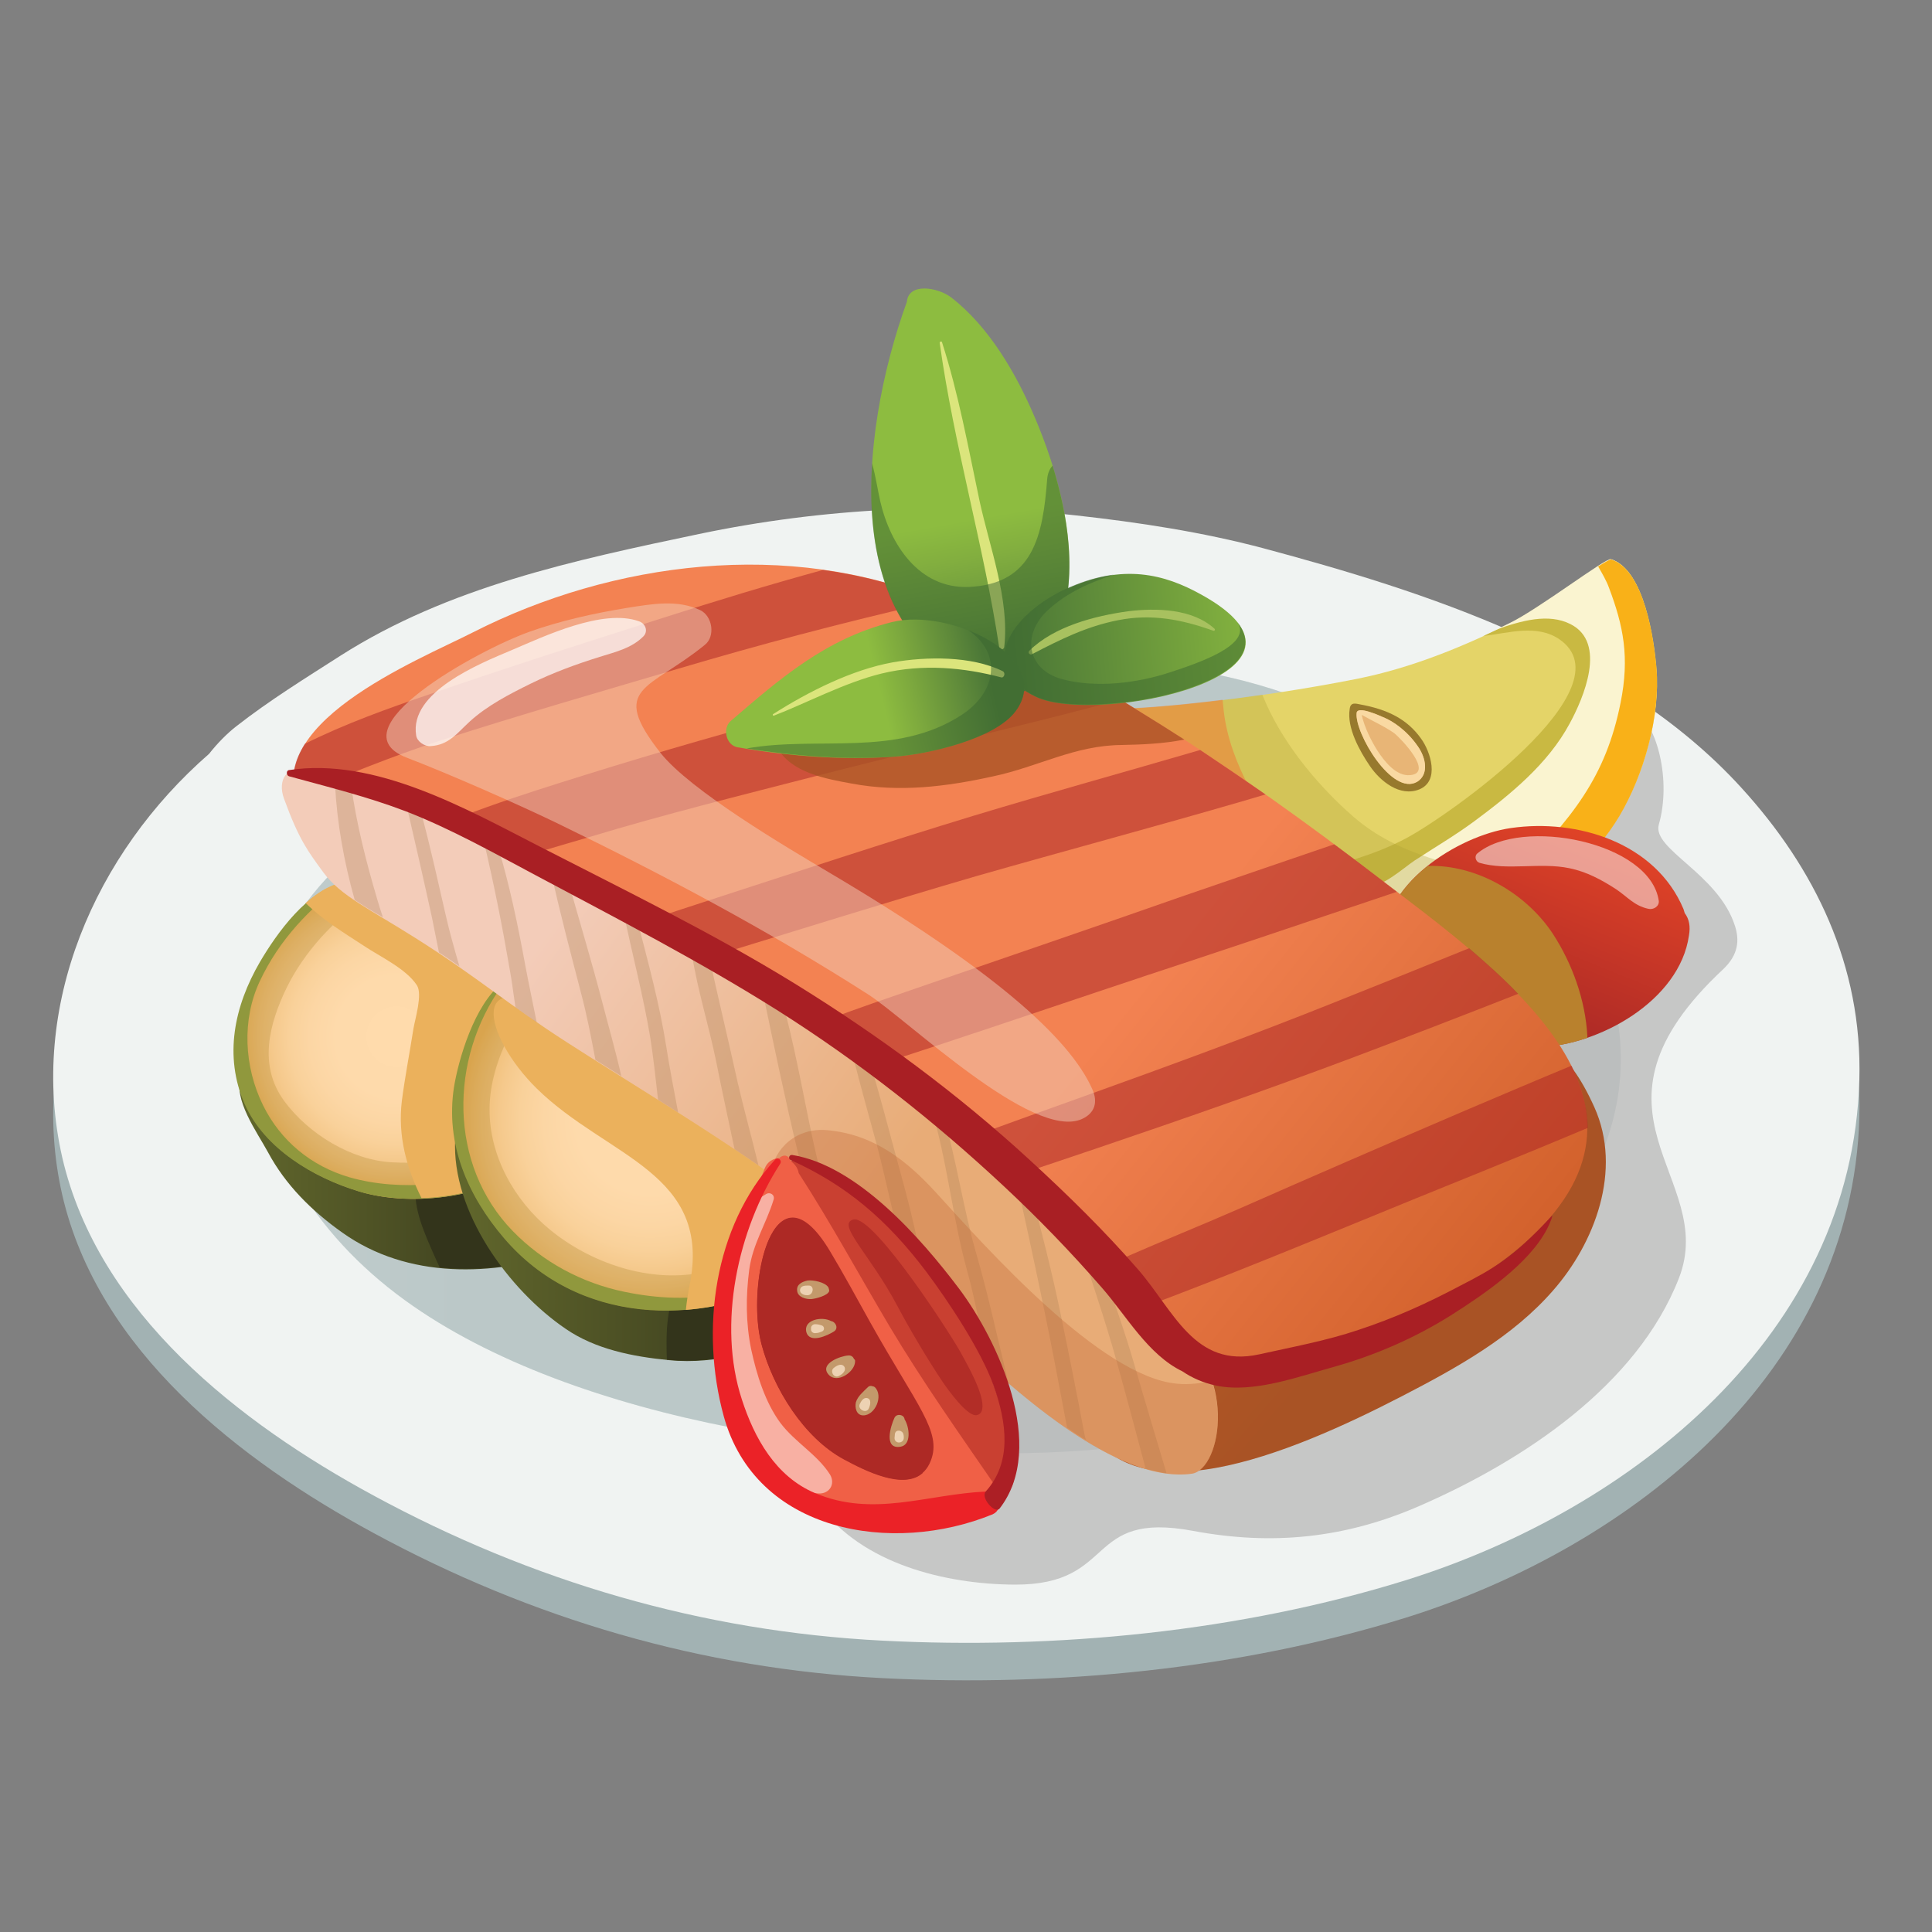 <?xml version="1.0" encoding="utf-8"?>
<!-- Generator: Adobe Illustrator 18.0.0, SVG Export Plug-In . SVG Version: 6.00 Build 0)  -->
<!DOCTYPE svg PUBLIC "-//W3C//DTD SVG 1.1//EN" "http://www.w3.org/Graphics/SVG/1.1/DTD/svg11.dtd">
<svg version="1.1" id="Layer_1" xmlns="http://www.w3.org/2000/svg" xmlns:xlink="http://www.w3.org/1999/xlink" x="0px" y="0px"
	 viewBox="0 0 500 500" enable-background="new 0 0 500 500" xml:space="preserve">
<rect x="0" y="0" width="500" height="500" fill="#808080" stroke="none"/>
<g>
	<g>
		<path fill="#A2B2B3" d="M450.6,213.4c-32-35.1-83-58.2-123.6-69.1c-15.8-4.2-32.2-6.7-48.4-8.5c-32.5-3.6-65.7-1.9-97.7,4.8
			c-32.4,6.8-64.9,20.9-92.8,38.8c-9.2,5.9-18.3,11.5-27,18.3c-2.3,1.8-4.8,4.3-7,7.1c-29.5,25.7-46.9,65.3-38,104.4
			c9.3,40.4,46,68.8,80.5,87.5c41.1,22.3,85.1,35.2,131.8,37.6c44.9,2.3,92.6-2.3,135.6-15.7c58.4-18.3,115.4-63.6,117.2-129.5
			C482,259.6,469.7,234.4,450.6,213.4z"/>
		<path fill="#F0F3F2" d="M450.6,203.8c-32-35.1-83-51-123.6-61.9c-15.8-4.2-32.2-6.7-48.4-8.5c-32.5-3.6-65.7-1.9-97.7,4.8
			c-32.4,6.8-64.9,13.7-92.8,31.5c-9.2,5.9-18.3,11.5-27,18.3c-2.3,1.8-4.8,4.3-7,7.1c-29.5,25.7-46.9,65.3-38,104.4
			c9.3,40.4,46,68.8,80.5,87.5c41.1,22.3,85.1,35.2,131.8,37.6c44.9,2.3,92.6-2.3,135.6-15.7c58.4-18.3,115.4-63.6,117.2-129.5
			C482,249.9,469.7,224.7,450.6,203.8z"/>
		<linearGradient id="SVGID_1_" gradientUnits="userSpaceOnUse" x1="3.698" y1="273.5" x2="118.474" y2="273.5">
			<stop  offset="0" style="stop-color:#F0F3F2"/>
			<stop  offset="0.455" style="stop-color:#E1E8E8"/>
			<stop  offset="1" style="stop-color:#D5DFDF"/>
		</linearGradient>
		<path fill="url(#SVGID_1_)" d="M398.3,223.4c-27.9-32-70.1-51.9-111.1-51.6c-15.4,0.1-24.2-1.8-39.5-0.2
			c-31.2,3.2-62,7.8-91.9,17.5c-14.6,4.7-29.1,10.2-42.7,17.2c-64.4,33-56.7,95.1-8.3,130.2c44.1,32,122.1,42.9,176.8,38.8
			c36.8-2.8,77.8-19.5,106.4-42.7C425.2,302.2,430.4,260.2,398.3,223.4z"/>
		<path opacity="0.5" fill="#A2B2B3" d="M398.3,223.4c-27.9-32-70.1-51.9-111.1-51.6c-15.4,0.1-24.2-1.8-39.5-0.2
			c-31.2,3.2-62,7.8-91.9,17.5c-14.6,4.7-29.1,10.2-42.7,17.2c-64.4,33-56.7,95.1-8.3,130.2c44.1,32,122.1,42.9,176.8,38.8
			c36.8-2.8,77.8-19.5,106.4-42.7C425.2,302.2,430.4,260.2,398.3,223.4z"/>
		<path opacity="0.8" fill="#BCBBBB" d="M449,239.6c-4.3-13.5-21.5-19.8-19.7-26.2c6.5-22.7-14.4-57.9-26.3,4.5
			c-1.8,9.2,1.8,16.4,6.7,23.8c1.9,2.8,2.2,4.8,1.5,6.6c-5.1-2.7-12.2-2.2-15.7,3.9c-2.1,3.6-3.9,7.3-5,11.2c-0.9,1.6-2,3.1-3.1,4.6
			c-6.2,7.8-1.7,17.1,5.4,19.1c1.6,3.8,3.3,7.5,3.8,11.6c0.5,3.9-1.1,7.8-3.8,11.5c-5-1.3-11.6,1.3-13.1,6.7
			c-0.9,3.2-2.8,6.3-4.9,9.2c-2.8,1.9-5.3,3.6-7.3,4.9c-17,11.7-36.8,18.9-56.9,23c-8.9,1.8-18.6,3.2-27.6,1.7
			c-10.1-1.6-19-6.9-27.3-12.5c-10.9-7.3-22.9,9-13.8,17.9c3.1,3,7.3,6.1,8.9,10.3c1.4,3.7,0.9,8.6,1.4,12.5
			c0.2,1.5,0.7,2.9,1.4,4.2c-10.2-1-22-4.6-30.3-9.5c-6.6-3.9-16.1,4.3-11.1,11.1c10.9,14.9,32.2,20.3,50.4,20.4
			c26.7,0.1,17.9-19.2,46.2-13.9c20.4,3.8,39.4,2,59.1-6.7c26.2-11.5,55.7-30.8,66.6-58.7c10.3-26.4-28.7-42.6,11.6-80.1
			C449.9,247,450.2,243.3,449,239.6z"/>
		<linearGradient id="SVGID_2_" gradientUnits="userSpaceOnUse" x1="61.869" y1="302.886" x2="148.283" y2="302.886">
			<stop  offset="0" style="stop-color:#61672C"/>
			<stop  offset="1" style="stop-color:#33341B"/>
		</linearGradient>
		<path fill="url(#SVGID_2_)" d="M144.9,318.7c-5.2,1.4-10.3,2.4-15.4,2.7c0.4-1.2,0.3-2.5-0.3-3.6c1.7-1.7,1.8-4.9-0.7-6.2
			c-0.2-0.1-0.3-0.2-0.4-0.2c-0.6-1.3-1.4-2.4-2.3-3.3c-0.3-1.2-1.1-2.3-2.5-2.8c-1.7-0.7-3.5-1.4-5.2-2c-1.6-0.6-2.9,0-3.8,1.1
			c-4.6-0.2-9.2,0.4-13.8,0.1c-7.8-0.5-15.4-3.2-21.2-8.5c-1.2-1.1-2.6-1.2-3.8-0.7c-0.1-0.2-0.3-0.4-0.4-0.6
			c-3.6-5.6-6.3-11.7-10.8-16.7c-0.6-0.7-1.7-0.3-1.9,0.5c-2.2,5.9,4.2,14.6,6.9,19.6c4.6,8.6,11.4,15.3,19.3,20.9
			c17,12.1,38.9,11.3,57.9,5.1C149.7,322.9,148.3,317.8,144.9,318.7z"/>
		<path fill="#33341B" d="M134.7,326.9c-1.1-1.9-2.4-3.8-3.8-5.6c-0.4,0-0.9,0.1-1.3,0.1c0.2-0.5,0.3-1.1,0.2-1.6
			c-1.1-1.4-2.1-2.7-2.9-4c-2.5-3.7-4.2-8-6.6-11.8c-0.7-0.3-1.5-0.6-2.2-0.8c-1.6-0.6-2.9,0-3.8,1.1c-2-0.1-4.1,0-6.1,0.1
			c-2.1,5.9,1,13.2,3.3,18.5c0.7,1.5,1.4,3.3,2.3,5.1C120.7,328.7,127.8,328.2,134.7,326.9z"/>
		<radialGradient id="SVGID_3_" cx="102.701" cy="268.305" r="40.233" gradientUnits="userSpaceOnUse">
			<stop  offset="0" style="stop-color:#FFDBAC"/>
			<stop  offset="0.391" style="stop-color:#FEDAAB"/>
			<stop  offset="0.562" style="stop-color:#FCD6A4"/>
			<stop  offset="0.691" style="stop-color:#F9D19A"/>
			<stop  offset="0.799" style="stop-color:#F5C98C"/>
			<stop  offset="0.893" style="stop-color:#F1C07A"/>
			<stop  offset="0.977" style="stop-color:#ECB564"/>
			<stop  offset="1" style="stop-color:#EBB15C"/>
		</radialGradient>
		<path fill="url(#SVGID_3_)" d="M137,295.9c-2.5,0.7-5,1.3-7.5,1.9c3.3-4,3.9-9,4.6-14.2c0.5-2,0.8-4,0.9-6.1
			c0.9-5.8,1.6-11.4,0.5-17.4c-1.2-6.6-6.6-11.4-11.9-14.8c-3.9-2.5-8.2-4.2-12-6.7c-1.4-1-2.9-2-4.3-2.9c-2.3-1.6-4.5-3-7.2-4.2
			c-0.7-0.3-1.3-0.4-2-0.4c-0.8-0.8-2-1.1-3.1-0.5c1.2-1.4,0.8-1.8-1.4-2.2c-11.3-1.9-21.3,12.2-26.1,20.5
			c-6.7,11.5-9.4,24.4-4,36.8c5.1,11.6,17.9,19.1,29.4,22.6c13.8,4.3,35,1.6,45.8-8.4C140.3,298.4,138.9,295.4,137,295.9z"/>
		<g opacity="0.3">
			<path fill="#B0862D" d="M137,295.9c-11.2,2.9-23.2,5.6-35.6,4.9c-10.6-0.6-21.6-7.4-27.8-15.8c-6.8-9.2-4-19.9,0.6-29.4
				c2.3-4.7,5.4-9.1,8.9-13c3.5-3.9,8.7-8.3,12-12.1c1.2-1.4,0.8-1.8-1.4-2.2c-11.3-1.9-21.3,12.2-26.1,20.5
				c-6.7,11.5-9.4,24.4-4,36.8c5.1,11.6,17.9,19.1,29.4,22.6c13.8,4.3,35,1.6,45.8-8.4C140.3,298.4,138.9,295.4,137,295.9z"/>
		</g>
		<path fill="#90983D" d="M130.8,305.1c-0.4-1.3-1.3-2.3-2.7-1.8c-8.8,2.8-23.9,5.3-37.6,1.4c-10-2.9-17.9-9.5-22.4-18.6
			c-5-10.1-5.5-22.3-0.9-32.1c5.1-10.9,13-19,21.9-25.6c-9.4,1.7-17.5,13.2-21.8,20.5c-6.7,11.5-9.4,24.4-4,36.8
			c5.1,11.6,17.9,19.1,29.4,22.6C103.8,311.7,119.4,310.7,130.8,305.1z"/>
		<path fill="#EBB15C" d="M104,284.9c-1.1,9,1.2,17.4,5.1,25.2c7.4-0.3,15-1.9,21.4-4.9c-0.9-1.1-1.6-2.3-2.3-3.4
			c-6.1-10.5-3.1-21.1-1.5-32.4c1.2-8.1,1.5-17.3-3-24.2c-0.1,0-0.1-0.1-0.2-0.1c-3.9-2.5-8.2-4.2-12-6.7c-1.4-1-2.9-2-4.3-2.9
			c-2.3-1.6-4.5-3-7.2-4.2c-0.7-0.3-1.3-0.4-2-0.4c-0.8-0.8-2-1.1-3.1-0.5c1.2-1.4,0.8-1.8-1.4-2.2c-5.2-0.9-10.1,1.7-14.4,5.5
			c0,0,0,0.1,0.1,0.1c4.5,4.4,9.8,7.6,15,11c4.2,2.8,10.9,5.9,13.7,10.2c1.5,2.3-0.5,8.8-0.9,11.2C106,272.6,104.8,278.7,104,284.9z
			"/>
		<path fill="#EBB15C" d="M123.6,245.2c-3.9-2.5-8.2-4.2-12-6.7c-1.4-1-2.9-2-4.3-2.9c-2.3-1.6-4.5-3-7.2-4.2
			c-0.7-0.3-1.3-0.4-2-0.4c-0.8-0.8-2-1.1-3.1-0.5c1.2-1.4,0.8-1.8-1.4-2.2c-3.6-0.6-7.1,0.4-10.4,2.4c9.3,6.2,29.9,20.1,47.3,33.9
			c-0.3-4.5-4.3-15.7-6.8-19.5C123.7,245.2,123.7,245.2,123.6,245.2z"/>
		<linearGradient id="SVGID_4_" gradientUnits="userSpaceOnUse" x1="117.689" y1="322.4" x2="215.948" y2="322.4">
			<stop  offset="0" style="stop-color:#61672C"/>
			<stop  offset="1" style="stop-color:#33341B"/>
		</linearGradient>
		<path fill="url(#SVGID_4_)" d="M214.1,334.5c-2.9-2.2-7.4-0.8-10.6-0.2c-7.3,1.3-14.7-0.4-22-0.7c-2.4-0.1-3.9,1.7-4.3,3.7
			c-1.6,0-3.3,0-5,0c-8-0.3-15.1-2.7-22.7-4.4c-0.8-0.2-1.6,0.1-2.1,0.6c-13-9.7-19.4-24.2-25.2-39.3c-0.9-2.3-4.3-2-4.4,0.6
			c-1,18.8,13.9,39.1,28.6,49.1c7.7,5.3,17.4,7.2,26.7,8.1c12.6,1.3,24.1-2.9,35.9-6.3c1.8-0.5,2.6-2,2.6-3.5c0.2,0,0.3,0,0.5,0
			C216.6,342.6,217,336.6,214.1,334.5z"/>
		<path fill="#33341B" d="M193.4,347.3c-0.4-4.3-0.4-8.6-1.2-12.8c-3.6-0.3-7.2-0.8-10.7-0.9c-2.4-0.1-3.9,1.7-4.3,3.7
			c-1.2,0-2.4,0-3.6,0c-0.8,3.2-1.1,6.6-1.1,10c0,1.4,0,3,0.1,4.6c0.1,0,0.3,0,0.4,0c7.2,0.7,14-0.3,20.8-2
			C193.6,349.1,193.5,348.2,193.4,347.3z"/>
		<radialGradient id="SVGID_5_" cx="168.32" cy="289.748" r="48.814" gradientUnits="userSpaceOnUse">
			<stop  offset="0" style="stop-color:#FFDBAC"/>
			<stop  offset="0.391" style="stop-color:#FEDAAB"/>
			<stop  offset="0.562" style="stop-color:#FCD6A4"/>
			<stop  offset="0.691" style="stop-color:#F9D19A"/>
			<stop  offset="0.799" style="stop-color:#F5C98C"/>
			<stop  offset="0.893" style="stop-color:#F1C07A"/>
			<stop  offset="0.977" style="stop-color:#ECB564"/>
			<stop  offset="1" style="stop-color:#EBB15C"/>
		</radialGradient>
		<path fill="url(#SVGID_5_)" d="M221.6,314.6c-7.9,2.3-15.3,5.9-22.8,9.1c6.4-4,11.8-9.4,15.5-16c2-3.6,1.7-7.2-0.1-10
			c1.8-7.5-7-13.3-13.3-10c-0.8-0.3-1.5-0.6-2.4-1c-0.5-0.3-0.9-0.6-1.3-1c-0.6-3-2.1-6.3-4.8-9.6c-2.2-2.8-5.9-3.2-9.1-2
			c-1.6-1.5-3.2-2.8-5-3.9c-4.1-2.6-9.2-3.4-13.5-1.6c-1.9-1.4-4.1-2-6.5-1.8c-1.6-2.2-3-4.4-4.3-6.8c-1.3-2.4-3.4-3.9-5.6-4.5
			c-1.6-2.7-4.9-4.3-8.1-2c-0.1,0.1-0.1,0.1-0.2,0.2c-0.4-0.8-1-1.4-1.9-1.6c-12.4-2.2-19.1,20.2-20.5,29.1
			c-2.3,14.7,3.5,28.1,12.9,39.1c24.5,28.8,68.4,21.7,93-2.5C225,316.6,223.5,314,221.6,314.6z"/>
		<g opacity="0.3">
			<path fill="#B0862D" d="M221.6,314.6c-13.8,4-26,12.1-40.3,14.8c-13.5,2.6-28.5-2.6-38.9-11.1c-9.3-7.6-15.8-19.2-15.7-31.3
				c0-6.6,2.2-13.3,5.1-19.1c2.2-4.4,7.3-7.2,8.4-12c0.4-1.5-0.4-3.4-2.1-3.7c-12.4-2.2-19.1,20.2-20.5,29.1
				c-2.3,14.7,3.5,28.1,12.9,39.1c24.5,28.8,68.4,21.7,93-2.5C225,316.6,223.5,314,221.6,314.6z"/>
		</g>
		<path fill="#90983D" d="M204.1,331c-5.7,0.6-11,2.5-16.6,3.7c-8.6,1.8-17.4,1.4-26-0.4c-11-2.3-21-7.7-28.8-15.7
			c-16.7-17.2-16.4-44.6-2.8-63.5c0.2-0.2,0.2-0.5,0.2-0.8c-7.4,5.6-11.5,20.2-12.6,27c-2.3,14.7,3.5,28.1,12.9,39.1
			c19.2,22.5,50.2,23.1,74.6,10.7C204.8,331,204.5,331,204.1,331z"/>
		<path fill="#E4D468" d="M428.7,173c-0.6-7.2-3.1-25.5-11.7-28.2c-1.3-0.4-18.8,13-26.3,16.6c-12.6,6.2-25.4,11.4-39.1,14.2
			c-28.1,5.6-54.8,7.9-62.7,7.9c-4.6,0-3.8,1.6-7.5,4.7c-0.8,0.7-1.2,2.1-0.8,3.1c1.9,5.4,7.7,7.2,14,7.5c0.5,1.2,1.4,2.2,2.9,2.7
			c15.5,5.2,33.7,14.8,43.4,28.3c3.3,4.6,8.3,12,14.1,16.1c-0.2,0.1-0.3,0.3-0.5,0.4c-5.2,3.9-9.7,7.8-10.4,14.4
			c-0.2,2,1.6,4.1,3.5,4.6c7.8,1.8,14.3-3.7,20.2-8.2c7.1-5.3,14-10.7,20.7-16.5c11.8-10,22.6-16.2,30.6-29.6
			C425.5,200.4,429.7,185.3,428.7,173z"/>
		<path fill="#C9B942" d="M410,188.5c5.5-7.8,8.1-22.5-1.5-28.6c-2.9-1.8-6.4-2.9-10-3.2c-3,2-5.8,3.7-7.9,4.7
			c-2.2,1.1-4.5,2.2-6.7,3.2c6.6-0.8,13.8-3.1,19.6,0.8c18.5,12.6-28.9,45.9-39.7,51.6c-8.3,4.4-17.2,6.6-26,9
			c1.1,1.2,2.1,2.5,3,3.8c1.2,1.6,2.6,3.6,4.1,5.6c10.3-3.2,20.4-8,28.8-13.1C387.3,214.2,400.9,201.5,410,188.5z"/>
		<path fill="#FAF4D0" d="M419.1,211c6.4-10.7,10.6-25.7,9.5-38.1c-0.6-7.2-3.1-25.5-11.7-28.2c-1.3-0.4-18.8,13-26.3,16.6
			c-1.2,0.6-2.5,1.2-3.8,1.8c7.1-2.6,14-4.4,19.6-1.6c9.6,4.8,3.4,19.2-0.2,25.8c-5.6,10.4-15.3,18.3-24.6,25.2
			c-5,3.7-10.3,6.8-15.5,10.2c-3,2-8.7,7.3-12.6,6.7c-2.6-0.4-3.8,2.6-1.8,4.2c3.7,2.9,4.7,15.2,8.4,13.4c3.8-1.9,10.4,0.5,17,2.7
			c3.8-3,7.5-6,11.2-9.1C400.3,230.6,411.1,224.4,419.1,211z"/>
		<path fill="#F9B118" d="M428.7,173c-0.6-7.2-3.1-25.5-11.7-28.2c-0.3-0.1-1.5,0.6-3.4,1.8c1.1,1.9,2.2,3.8,2.8,5.5
			c3.7,9.8,5.4,17.9,3,29.8c-3.8,19-12.3,29.9-28.2,45.5c-2,2,2,6.7,4,7.9c9.1-7.2,17.4-13.3,23.9-24.1
			C425.5,200.4,429.7,185.3,428.7,173z"/>
		<path opacity="0.3" fill="#AB9E33" d="M391.3,227.5c-14.6-3.6-29.2-5.9-41-16.1c-10.1-8.8-19.1-20.2-23.6-31.6
			c-17.8,2.6-32.4,3.7-37.9,3.7c-0.5,0-0.9,0-1.2,0.1c0.1,0.2,0.2,0.4,0.3,0.5c3.7,5.1,9.1,11.4,15.3,16.2c1.2,1.1,2.5,2.2,3.7,3.2
			c0.9,1.1,1.8,2,2.8,2.9c3,1.4,6.1,2.9,9,4.6c1.4,0.1,2.7-0.1,3.9-0.6c1.9,2.5,3.8,4.8,5.8,7c4.5,3.4,8.5,7.3,11.7,11.6
			c12,9.4,27.2,14.2,42.2,16.6c2-1.7,4.1-3.3,6.1-5c3.1-2.6,6.1-5,9-7.3C396.6,230.6,394.6,228.3,391.3,227.5z"/>
		<g opacity="0.5">
			<path fill="#F27434" d="M328.5,217.5c2.9,2.2,5.6,4.6,8,7.2c-0.2-1.1-0.8-2.3-1.7-3.5c-8.2-10.7-16.5-23.5-18.1-37.2
				c-0.1-1-0.2-1.9-0.3-2.9c-12.7,1.6-22.8,2.3-27.3,2.3c0.2,1.1,0.5,2.2,0.8,3.3c3.5,4.5,8.1,9.5,13.3,13.5
				c1.2,1.1,2.5,2.2,3.7,3.2c0.9,1.1,1.8,2,2.8,2.9c3,1.4,6.1,2.9,9,4.6c1.4,0.1,2.7-0.1,3.9-0.6
				C324.6,212.9,326.5,215.3,328.5,217.5z"/>
		</g>
		<linearGradient id="SVGID_6_" gradientUnits="userSpaceOnUse" x1="409.771" y1="212.045" x2="384.434" y2="274.481">
			<stop  offset="0" style="stop-color:#E24427"/>
			<stop  offset="1" style="stop-color:#9F2326"/>
		</linearGradient>
		<path fill="url(#SVGID_6_)" d="M436,236.3c-0.1-0.3-0.2-0.7-0.3-1c-7.2-17.2-27.5-23.5-44.7-21c-13.8,2-34.1,14.9-32.8,30.9
			c0.1,0.8,0.4,1.6,0.8,2.3c-0.1,1,0,2.1,0.6,3.1c7.8,13.7,23,20.6,38.3,20.4c15.8-0.3,36.8-12,39.2-28.9
			C437.5,239.8,437.2,237.9,436,236.3z"/>
		<path fill="#B9812D" d="M410.8,268.6c0-0.2,0-0.4,0-0.5c-0.5-9.3-3.9-18.7-8.9-26.4c-6.9-10.5-19.8-18-32.4-17.6
			c-5.6,4.4-9.9,10.1-11.1,16.4c4.2,1.5,8.9,1.8,13.4,2.9c6.3,1.5,9.5,6.5,12.3,11.8c2.5,4.8,3.7,9.8,4.1,15
			c3.2,0.6,6.6,0.9,9.9,0.9C402,270.9,406.5,270.1,410.8,268.6z"/>
		<linearGradient id="SVGID_7_" gradientUnits="userSpaceOnUse" x1="208.055" y1="206.332" x2="358.263" y2="335.728">
			<stop  offset="0" style="stop-color:#D6682B"/>
			<stop  offset="1" style="stop-color:#A95325"/>
		</linearGradient>
		<path fill="url(#SVGID_7_)" d="M412.6,286.5c-14.7-32.5-27.2-6.5-25.8,6.9c0.9,9.1-5.5,14.3-11.8,20.2c-8.7,8-18.9,13.9-29.2,19.4
			c-9.5,5.1-19.5,8.6-29.7,12c-4.6,1.5-9.2,2.9-13.8,4c-4.3,1.1-9.5,0.5-14,1.2c-6.3,1-10.9,9.3-8.7,15.1
			c10.9,29.6,55,10.6,83.1-3.9c14.3-7.4,28.8-15.4,39.3-27.5C412.6,321.8,420,302.9,412.6,286.5z"/>
		<linearGradient id="SVGID_8_" gradientUnits="userSpaceOnUse" x1="282.336" y1="270.806" x2="374.682" y2="345.162">
			<stop  offset="0" style="stop-color:#F38252"/>
			<stop  offset="1" style="stop-color:#D3622D"/>
		</linearGradient>
		<path fill="url(#SVGID_8_)" d="M356.7,227.1c-18.4-14.1-36.9-27.4-56.5-39.7c-18.6-11.6-37.4-23.6-57.7-32
			c-38.2-15.9-83.9-10.2-120.2,8.3c-14.1,7.2-56.6,24.1-44.1,46.4c1,1.7,2.5,2.4,4,2.4c0.5,0.4,1.1,0.7,1.7,0.9
			c10.4,3.9,21,6.8,31.1,11.6c10,4.7,19.6,10.5,29.2,16.1c20.3,12,39.7,25.2,58.2,39.7c17.6,13.8,34.3,28.5,51.6,42.7
			c15.4,12.7,31.3,25.5,51.1,30.1c26.2,6.1,74-16.2,92.7-34.9C433.8,282.9,386.7,250.1,356.7,227.1z"/>
		<g opacity="0.5">
			<path fill="#A91F24" d="M175.4,173.1c20.9-6.2,42-11.8,63.3-16.7c1.3-0.3,2.7-0.6,4-0.9c-0.1,0-0.2-0.1-0.3-0.1
				c-9.4-3.9-19.3-6.5-29.4-7.9c-13.9,3.8-27.7,8-41.4,12.4c-20.2,6.4-40.5,12.9-60.5,19.8c-10.6,3.6-21.8,7.6-32.2,12.8
				c-2.7,4.2-3.8,8.7-2.5,13.5c12.5-5.1,25-10.3,38-14.5C134.6,185,155.1,179.1,175.4,173.1z"/>
		</g>
		<g opacity="0.5">
			<path fill="#A91F24" d="M211.7,200.7c20.3-5.2,40.6-10,60.9-15.1c5.8-1.5,11.6-3,17.4-4.5c-7.1-4.4-14.3-8.7-21.6-12.8
				c-19.3,4.8-38.6,10-57.9,15.2c-19.7,5.3-39.4,10.9-58.9,17c-16.7,5.2-34.8,10.9-50.7,18.9c4.8,1.7,9.6,3.5,14.2,5.7
				c1.2,0.6,2.4,1.2,3.6,1.8c1.8-0.6,3.6-1.2,5.3-1.7c9.5-3,19-5.8,28.6-8.6C172.1,210.7,191.9,205.8,211.7,200.7z"/>
		</g>
		<g opacity="0.5">
			<path fill="#A91F24" d="M322.1,207.2c1.8-0.5,3.6-1.1,5.4-1.6c-5.6-3.9-11.2-7.7-16.9-11.5c-19.5,5.7-39.1,11.1-58.6,17
				c-23,7-45.7,14.5-68.5,21.9c-10.8,3.5-21.6,7.1-32.3,10.8c-0.5,0.2-1,0.4-1.5,0.5c5.1,3.1,10.1,6.2,15,9.4
				c6.5-2.1,12.9-4.2,19.3-6.1c22.9-7,45.8-14.2,68.8-20.9C275.9,220.1,299.1,213.9,322.1,207.2z"/>
		</g>
		<g opacity="0.5">
			<path fill="#A91F24" d="M361.5,230.8c-1.7-1.3-3.3-2.5-4.8-3.7c-3.8-2.9-7.6-5.8-11.4-8.6c-13.2,4.5-26.3,9-39.4,13.5
				c-22.8,8-45.7,15.8-68.6,23.7c-15.2,5.2-30.6,10.6-45.4,17.1c3.6,2.7,7.1,5.3,10.6,8.1c0.8,0.6,1.5,1.2,2.2,1.8
				c35.4-10.9,70.4-23.2,105.5-34.7C327.4,242.3,344.4,236.5,361.5,230.8z"/>
		</g>
		<g opacity="0.5">
			<path fill="#A91F24" d="M239.2,311.1c15.2-3.8,30-9,44.9-14c21.8-7.4,43.6-15,65.2-23.1c14.6-5.5,29.1-11.1,43.6-16.8
				c-3.9-4.1-8.3-8-12.7-11.8c-11.6,4.7-23.2,9.4-34.8,14c-21.5,8.6-43.1,16.5-64.8,24.3c-10.9,3.9-21.8,7.8-32.6,11.8
				c-5.8,2.2-11.6,5.3-17.4,8.1C233.4,306.2,236.3,308.7,239.2,311.1z"/>
		</g>
		<g opacity="0.5">
			<path fill="#A91F24" d="M406.7,275.8c-9.2,3.8-18.3,7.7-27.5,11.6c-19.6,8.4-39.2,16.9-58.7,25.5c-9.6,4.2-19.3,8.1-28.9,12.3
				c-5.3,2.3-10.6,4.6-15.9,6.9c-2.2,1-4.4,2.1-6.5,3.4c3.9,2.9,7.9,5.7,12.1,8.1c1.9-0.7,3.9-1.4,5.9-2.1
				c10.9-3.9,21.8-8.1,32.6-12.4c20.9-8.3,41.6-17,62.5-25.4c9.6-3.9,19.1-7.8,28.6-11.8C410.8,286.5,409.3,281.1,406.7,275.8z"/>
		</g>
		<path opacity="0.8" fill="#A95325" d="M300.2,187.4c-7.9-4.9-15.9-9.9-24-14.7c-5.4,1.2-10.7,3.2-15.8,5.8
			c-17.4,9-36.3,7.3-55,7.7c-3.8,0.1-6,4.1-4.2,7.3c3.5,6.5,12.7,8.1,19.3,9.3c12.3,2.3,24.4,0.8,36.6-1.9c11.7-2.5,21-8,33.2-8.1
			c5-0.1,10.7-0.3,16.2-1.4C304.4,190.1,302.3,188.7,300.2,187.4z"/>
		<path fill="#EBB15C" d="M177.5,339c8.7-0.7,17.4-3.1,25.5-6.9c0.2-1.5,0.5-3.1,0.8-4.6c0.4-2.1,0.6-4.2,0.7-6.3
			c-1.9,0.8-3.8,1.7-5.8,2.5c2-1.3,4-2.7,5.8-4.3c0-3.6-0.6-7.2-1.9-10.7c-4.4-11.7-14.7-19.6-24.9-26c-10.4-6.5-21-12.6-31.5-19
			c-25.4-15.5-21.3,4.2-7.3,18c18.2,17.9,45.7,21.7,39.5,51.3C178,335.1,177.7,337,177.5,339z"/>
		<g>
			<path fill="#EBB15C" d="M203.9,327c0.3-1.9,0.6-3.9,0.7-5.8c-1.4,0.6-2.8,1.3-4.3,1.9C201.4,324.5,202.6,325.9,203.9,327z"/>
			<path fill="#EBB15C" d="M191.3,310.7c2.9,3.2,5.6,8,8.8,12.1c1.6-1.1,3.1-2.2,4.5-3.4c0-3.6-0.6-7.2-1.9-10.7
				c-4.4-11.7-14.7-19.6-24.9-26c-10.4-6.5-21-12.6-31.5-19c-7.7-4.7-12.7-6.2-15.5-5.5c0,0.2,0,0.3,0,0.4
				c0.7,8.2,7.8,12.3,14.3,16.4c8.4,5.2,16.9,10,24.9,15.8C177.8,296.5,184.8,303.5,191.3,310.7z"/>
		</g>
		<linearGradient id="SVGID_9_" gradientUnits="userSpaceOnUse" x1="140.665" y1="242.499" x2="229.342" y2="306.744">
			<stop  offset="0" style="stop-color:#F3CCB9"/>
			<stop  offset="1" style="stop-color:#E8AC77"/>
		</linearGradient>
		<path fill="url(#SVGID_9_)" d="M302.7,343.5c-2.3-1.3-4.3-2-6.5-0.2c-8.5-14.8-21.3-27.9-33.3-39.1c-17.2-16.1-37.1-29-57.3-41.1
			c-20.2-12.1-40.4-24.6-60.9-36.2c-9.6-5.5-20.1-9.4-30.3-13.6c-8.5-3.5-20-11-29.4-10.1c-0.2,0-0.4,0.1-0.6,0.1
			c-1.7-1.4-3.5-2.6-5.6-3.5c-4.4-1.9-7.1,2-5.3,6.9c3.9,10.7,6.2,13.6,10.2,19.1c4.5,6.1,11.9,9.4,24.2,17.2
			c15.8,10,23.2,16.7,38.9,26.8c29.7,19.1,60.3,36.3,85.5,60.9c14.1,13.7,51.4,54.1,76.1,50.7C316.4,380.2,320.4,354,302.7,343.5z"
			/>
		<g opacity="0.3">
			<path fill="#A87D50" d="M280.6,370.9c-1.9-10.1-3.9-20.2-6-30.3c-2.3-11.2-5.1-22.2-8.1-33.2c-1.2-1.1-2.3-2.3-3.5-3.3
				c-0.1-0.1-0.3-0.2-0.4-0.3c2.7,11.5,5.1,23,7.5,34.5c2.1,10.1,4,20.2,5.9,30.3c0.1,0.3,0.1,0.6,0.2,0.9c1.6,1.1,3.2,2.2,4.9,3.2
				C280.8,372.1,280.7,371.5,280.6,370.9z"/>
			<path fill="#A87D50" d="M260.3,355c-2.5-10.2-4.7-20.4-7.6-30.4c-3.5-12.1-5.1-24.4-8.7-36.2c-1-0.8-2.1-1.6-3.2-2.3
				c4.3,13.8,5.6,28.6,9.4,42.4c2.2,7.9,3.7,16.4,5.5,24.8c1.7,1.6,3.5,3.1,5.3,4.6C260.7,356.9,260.5,356,260.3,355z"/>
			<path fill="#A87D50" d="M227,296.6c3.3,12.7,5.7,25.9,9.8,38.4c0.7,0.7,1.5,1.5,2.3,2.3c0.2-0.2,0.4-0.4,0.3-0.8
				c-0.6-12.7-4.3-25.4-7.6-37.6c-2.1-7.8-4.2-15.7-6.5-23.5c-1.6-1-3.2-2.1-4.8-3.1C222.5,280.4,224.8,288.5,227,296.6z"/>
			<path fill="#A87D50" d="M211.6,300.4c-3-12.6-5.1-26.1-8.5-38.9c-1.8-1.1-3.6-2.2-5.4-3.3c2.8,13.4,5.6,26.8,8.8,40.1
				c1,4.1,1.9,8.3,2.7,12.4c2.1,1.6,4.1,3.2,6.2,4.8C214.1,310.5,212.8,305.4,211.6,300.4z"/>
			<path fill="#A87D50" d="M190.9,280.1c-2.2-10-4.6-20-6.8-29.9c-1.7-1-3.3-2-5-3c1.5,9.3,4.4,18.5,6.2,27.3
				c1.5,7.6,3.2,15.3,4.8,22.9c2.1,1.4,4.1,2.8,6.2,4.2C194.5,294.2,192.5,287,190.9,280.1z"/>
			<path fill="#A87D50" d="M172.4,270.7c-1.7-10.8-4.6-21.4-7.3-31.9c-1.2-0.7-2.4-1.4-3.6-2.1c2.2,10.6,5,21.1,6.8,31.9
				c0.8,5.1,1.4,10.6,2,16c1.7,1.1,3.5,2.2,5.2,3.3C174.4,282.1,173.3,276.4,172.4,270.7z"/>
			<path fill="#A87D50" d="M155.8,259.1c-2.7-10.3-5.8-20.6-8.7-30.9c-0.8-0.5-1.6-0.9-2.4-1.4c-0.7-0.4-1.4-0.8-2.1-1.1
				c2.3,10.5,5.1,21,7.8,31.4c1.5,5.7,2.6,11.4,3.7,17.2c2.2,1.4,4.5,2.8,6.7,4.2C159.3,271.9,157.4,265.3,155.8,259.1z"/>
			<path fill="#A87D50" d="M135.9,249.6c-1.9-10.3-4-20.5-7-30.4c-1.2-0.5-2.4-1-3.7-1.5c2.6,10.9,4.8,22,6.7,33.1
				c0.6,3.2,1,6.6,1.5,9.9c1.8,1.3,3.6,2.5,5.5,3.9C137.9,259.5,136.8,254.5,135.9,249.6z"/>
			<path fill="#A87D50" d="M115.3,236.6c-2-8.7-3.9-17.3-6.2-25.9c-1.2-0.6-2.5-1.2-3.8-1.9c2.2,9.5,4.4,19.1,6.5,28.7
				c0.6,2.9,1.2,5.9,1.8,9c1.9,1.2,3.6,2.4,5.3,3.6C117.6,245.6,116.3,241.1,115.3,236.6z"/>
			<path fill="#A87D50" d="M86.7,203c0.5,9.8,2.3,20,5.1,29.9c2.1,1.4,4.5,2.9,7.3,4.5c-0.6-1.7-1.1-3.4-1.6-5.1
				c-2.8-9.5-5.2-19-6.6-28.8C89.4,203.2,88,203,86.7,203z"/>
			<g>
				<path fill="#A87D50" d="M293.9,354.3c-2.6-9.1-5.8-18.2-9.1-27.2c-1.9-2.3-3.9-4.6-5.9-6.8c3.4,10.6,7,21,10,31.7
					c2.6,9.3,5.1,18.7,7.6,28.1c1.8,0.5,3.6,0.9,5.4,1.2C299.2,372.1,296.4,363,293.9,354.3z"/>
			</g>
		</g>
	</g>
	<g>
		<g opacity="0.3">
			<path fill="#BB5B28" d="M304.6,358.1c-19.9-1.8-49.7-35.6-62.4-49.5c-7.5-8.2-16-15-28-16.1c-8-0.8-13.8,4.6-14.8,11.3
				c0,0,0,0,0,0c2.2,1.6,4.4,3.1,6.6,4.8c0,0,0.1,0,0.1,0.1c3-3.1,5.2-4.9,10-1.8c7.5,4.8,13.2,12.2,18.6,19
				c4.9,6.2,9.6,12.6,13.6,19.4c0.5,0.8,0.9,1.6,1.3,2.4c17.4,16.5,41.2,36.1,58.8,33.7c5.4-0.7,9-13,5.2-24.1
				C310.9,358,307.9,358.4,304.6,358.1z"/>
		</g>
	</g>
	<g>
		<path fill="#97792D" d="M367.8,191.2c-3.6-5.1-8.7-7.6-15.8-8.9c-1.1-0.2-2.5-0.7-2.7,1.2c-0.8,4.8,2.6,10.9,5.2,14.7
			c2.7,4,7.8,8.1,12.8,6.1C372.7,202.1,370.2,194.5,367.8,191.2z"/>
		<path fill="#E8B576" d="M366.9,193.1c-2.9-4.2-6.6-6.5-8.5-7.3c-1.6-0.7-7.1-3.2-7.3-1.3c-0.6,5.1,9.2,21.7,15.7,17.8
			C369.8,200.4,369.1,196.2,366.9,193.1z"/>
		<path fill="#F9D9A2" d="M366.9,193.1c-2.9-4.2-6.6-6.5-8.5-7.3c-1.6-0.7-7.1-3.2-7.3-1.3c-0.6,5.1,9.2,21.7,15.7,17.8
			C369.8,200.4,369.1,196.2,366.9,193.1z M365,200.6c-3.7,0.4-6.8-3.7-8.5-6.3c-1.6-2.5-3.4-6.1-4.1-9.3c2.8,1.6,5.8,2.9,8.5,4.8
			C362.6,191.2,371.1,200,365,200.6z"/>
	</g>
	<path opacity="0.5" fill="#FFFFFF" d="M382.3,220.9c-0.8,0.7-0.4,2.1,0.6,2.4c7.2,2.1,15.7-0.2,23.3,1.4c4.4,0.9,8.3,3,12,5.4
		c3,2,4.7,4.3,8.4,5.1c1.3,0.3,2.8-0.6,2.7-2C427.2,217.9,393.7,211.3,382.3,220.9z"/>
	<path fill="#A91F24" d="M401.5,314.8c-10.2,11-15.4,13.7-23.7,18c-8.7,4.6-16.9,8.3-26.3,11.4c-8.3,2.8-17.1,4.4-25.6,6.3
		c-16.8,3.7-22.1-11.3-31.4-22c-8.7-10-18.1-19.2-27.9-28.2c-18.8-17.3-39.3-32.4-61-45.8c-21.3-13.1-43.7-24-65.9-35.4
		c-19.1-9.8-42.7-23.2-64.9-19.8c-0.8,0.1-0.7,1.4,0,1.6c10.2,2.8,20.4,5.3,30.3,9.1c11.6,4.5,22.6,10.7,33.5,16.5
		c21.2,11.3,42.5,22.3,62.8,35.1c21,13.3,40.3,28.5,58.4,45.4c8.9,8.3,17.4,17.1,25.4,26.3c6.3,7.2,11.9,17.3,20.8,21.6
		c2.5,1.7,5.4,3,8.8,3.7c9.5,2,21.2-2.3,30.2-4.8c10.8-3,21.1-7.5,30.5-13.4c8.5-5.4,20.2-13.3,24.9-22.4
		C400.9,317.1,402.2,314,401.5,314.8z"/>
	<g>
		<linearGradient id="SVGID_10_" gradientUnits="userSpaceOnUse" x1="257.909" y1="175.553" x2="241.621" y2="84.159">
			<stop  offset="0" style="stop-color:#4B7737"/>
			<stop  offset="0.166" style="stop-color:#67933C"/>
			<stop  offset="0.343" style="stop-color:#82AE3F"/>
			<stop  offset="0.449" style="stop-color:#8DBC40"/>
			<stop  offset="1" style="stop-color:#8DBC40"/>
		</linearGradient>
		<path fill="url(#SVGID_10_)" d="M267.8,108c-4.8-11.3-11.8-23.4-21.6-31c-3.5-2.7-11.1-3.9-11.5,1.1
			c-12.4,34.2-19.5,92.3,27.7,101.5c0.6,0.1,1.3,0.1,1.9-0.3c8.8-4.9,11.1-17.7,12.1-26.8C278.1,137.8,273.5,121.4,267.8,108z"/>
		<path fill="#DBE57C" d="M253.5,129.6c-2.9-13.7-5.4-27.6-9.7-41c-0.1-0.4-0.7-0.2-0.6,0.2c3.7,26.5,11.4,52.4,15.4,78.8
			c0.1,0.8,1.3,0.5,1.3-0.2C261.3,155.2,256.1,141.6,253.5,129.6z"/>
		<path opacity="0.5" fill="#3B6631" d="M274.9,161.8c0.7-3.2,1.2-6.4,1.5-9.2c1.2-10.4-0.8-21.7-4-32.1c-0.8,0.9-1.3,2.1-1.4,3.6
			c-1.1,14.3-3.5,27.1-20.3,27.8c-12.8,0.5-20.3-10.9-22.9-22.2c-0.5-2.1-1.1-6.1-2.1-9.8c-1.2,18.6,2.1,36.9,14,48.5
			c7.6,3.2,15.7,2.9,21.4,10.2c0.3,0.4,0.7,0.8,1,1.1c0.1,0,0.1,0,0.2,0c0.6,0.1,1.3,0.1,1.9-0.3c2.8-1.5,4.9-3.9,6.5-6.6
			c-0.2-0.9-0.6-1.8-1.3-2.6c-1.2-1.5-2.3-2.8-3.4-4c0.7-0.2,1.3-0.4,2-0.6C270.8,164.6,273,163.3,274.9,161.8z"/>
		<linearGradient id="SVGID_11_" gradientUnits="userSpaceOnUse" x1="262.374" y1="167.68" x2="332.955" y2="161.648">
			<stop  offset="0" style="stop-color:#4B7737"/>
			<stop  offset="1" style="stop-color:#8DBC40"/>
		</linearGradient>
		<path fill="url(#SVGID_11_)" d="M312.5,154.8c-9-5.3-19.6-9.2-34.1-3.4c-16.2,6.4-26.6,21.3-10.2,29
			C283.8,187.7,346.3,174.9,312.5,154.8z"/>
		<path fill="#A8C15F" d="M314.3,162.7c-5.7-5.2-15.1-5.4-22.4-4.5c-8.6,1.2-19.1,3.9-25.5,10.2c-0.5,0.5,0.1,1.2,0.7,0.9
			c7.3-3.8,14.1-7.2,22.3-8.8c8.6-1.7,16.4-0.2,24.5,2.7C314.3,163.4,314.6,163,314.3,162.7z"/>
		<path opacity="0.5" fill="#3B6631" d="M302.8,174c-8.5,2.8-19.1,4.1-27.8,1.8c-9.2-2.4-10.8-11.5-3.7-18c5.1-4.6,10.7-7,17-9.1
			c-3.1,0.4-6.4,1.2-9.9,2.6c-16.2,6.4-26.6,21.3-10.2,29c13.8,6.4,64.7-2.9,52.1-19.2C324,166.9,310.4,171.5,302.8,174z"/>
		<linearGradient id="SVGID_12_" gradientUnits="userSpaceOnUse" x1="255.497" y1="172.816" x2="199.998" y2="186.691">
			<stop  offset="0" style="stop-color:#4B7737"/>
			<stop  offset="0.113" style="stop-color:#5C873A"/>
			<stop  offset="0.363" style="stop-color:#7EAA3E"/>
			<stop  offset="0.497" style="stop-color:#8DBC40"/>
			<stop  offset="1" style="stop-color:#8DBC40"/>
		</linearGradient>
		<path fill="url(#SVGID_12_)" d="M230.8,161c-17.1,4.3-28.9,14.6-41.7,25.6c-2.2,1.9-1.2,6.3,1.8,6.8c13.3,2.3,27.3,3.4,40.8,2.4
			c8.4-0.6,25.7-4.5,31.1-11.7C273,170.4,246.1,157.2,230.8,161z"/>
		<path fill="#DBE57C" d="M259.5,173.7c-8.1-4-19.8-3.8-28.4-2.3c-10.6,1.9-21.9,7.6-31,13.4c-0.2,0.1-0.1,0.5,0.2,0.4
			c8.1-3.1,18.4-8.6,27.9-10.9c10.7-2.6,21.4-1.5,30.9,1C259.9,175.5,260.3,174.1,259.5,173.7z"/>
		<path opacity="0.5" fill="#3B6631" d="M250.6,163.1c8.9,6.1,7.2,16.1-1.7,21.9c-17,11.1-37.2,5.4-55.7,8.7c12.7,2,25.8,3,38.5,2.1
			c8.4-0.6,25.7-4.5,31.1-11.7C269.2,175.6,261.2,167.3,250.6,163.1z"/>
	</g>
	<path opacity="0.5" fill="#F3CCB9" d="M282.7,281.9c-6-13.5-26.2-31.3-68.3-56.2c-10.6-6.3-35.8-21.1-43.5-30.9
		c-13.4-17.1-3-16.1,11.5-27.9c2.8-2.2,2-7.5-1.2-9c-5.9-2.8-12.4-1.6-18.8-0.6c-8.6,1.4-17.2,3.3-25.4,6.2
		c-13.4,4.8-50.7,25.3-31.7,32.6c11,4.2,29.3,12.3,38.8,16.9c27.6,13.4,54.7,27.8,80.5,44.3c10.3,6.6,42.7,38,55.4,32.3
		C283.3,288.1,284.2,285.3,282.7,281.9z"/>
	<g>
		<path fill="#C94031" d="M244.6,334.5c-9.3-13.6-22.1-27-37.2-33.9c-3.8-1.7-6.4,3.4-3.6,6c1.8,1.7,3.6,3.3,5.4,5
			c-3.8,0.6-6.9,4.8-3.7,8.4c17.9,20.3,30.8,44.1,47.2,65.5c3.3,4.3,10.3,1.4,9.7-3.9C260.4,363.4,254.9,349.6,244.6,334.5z"/>
		<path fill="#F06046" d="M258.1,385.3c-9.5-13.8-19.2-27.5-27.8-41.9c-7.9-13.3-15.2-26.8-23.6-39.8c-0.2-1.3-1-2.3-1.9-3
			c-0.2-0.3-0.3-0.5-0.5-0.8c-0.7-1.1-1.9-0.8-2.6-0.1c-1.6,0.1-3.1,0.9-3.8,2.7c-8.9,22.5-19.4,45.7-5.7,68.8
			c14.5,24.5,38.4,18.9,62.6,19.5C257.8,390.9,259.9,388,258.1,385.3z"/>
		<path opacity="0.5" fill="#FFFFFF" d="M214.8,381.6c-3.3-5.2-9-8.3-12.8-13.3c-4-5.4-6.2-12.6-7.6-19.1
			c-1.4-6.8-1.4-13.7-0.5-20.6c0.9-6.7,4.4-11.9,6.3-18.1c0.4-1.2-0.8-2.1-1.9-1.5c-12.4,7.1-12.2,28.8-10.6,40.9
			c1.6,12.2,9,36,24.1,36.6C214.6,386.7,216.3,384.1,214.8,381.6z"/>
		<path fill="#AD2925" d="M225.2,342.2c-3-5.4-7.2-13.1-10.4-18.4c-14.6-24.4-21.8,8.7-17.7,24.1c3,11.3,10.9,24.1,21.3,29.7
			c6.3,3.4,18.9,9.8,22.5,0.4C243.8,370.5,237.4,364,225.2,342.2z"/>
		<path fill="#AD2925" d="M212.7,330.4c-0.8,0.2-1.3,0.4-2,0.8c-1.9,1.2-1.2,4.2,0.6,5c0.4,0.2,0.9,0.3,1.3,0.4
			c1.7,0.3,3.3-1,3.6-2.6C216.4,332.1,214.7,329.9,212.7,330.4z"/>
		<path fill="#AD2925" d="M213.7,340.2c-0.8,0.3-1.6,0.7-2.1,1.5c-0.6,1-0.9,2.3,0,3.4c0.8,1,1.7,1.4,2.9,1.6
			c2.2,0.4,4.1-1.6,3.8-3.7C218,340.7,215.7,339.5,213.7,340.2z"/>
		<path fill="#AD2925" d="M221.8,350.6c-1.3-1.7-3.5-1.4-4.9-0.1c-0.6,0.6-0.8,1.3-1,2c-0.3,1.8,1.3,3.3,3,3.1
			c0.5-0.1,1-0.2,1.5-0.4C222.4,354.5,223,352.2,221.8,350.6z"/>
		<path fill="#AD2925" d="M227,358.2c-1.8-0.8-3.4,0.4-3.8,2.1c-0.4,1.4,0,2.6,0.8,3.8c0.3,0.5,1,0.7,1.5,0.6c1.7-0.3,2.3-1.5,3-2.9
			C229.1,360.5,228.4,358.8,227,358.2z"/>
		<path fill="#AD2925" d="M230.4,368.2c0.3,1.6,0.6,2.7,2,3.6c0.6,0.3,1.7,0.2,2.2-0.3c1.2-1.2,1.2-2.4,1.1-4
			C235.6,364.1,229.8,364.8,230.4,368.2z"/>
		<path fill="#EB2227" d="M255.2,386c-15.3,0.7-29.2,6.8-44.3,0.4c-10.2-4.3-15.7-14.3-18.9-24.2c-6.4-19.5-1.1-44,9.9-61
			c0.6-0.9-0.6-1.9-1.3-1.1c-15.9,17.4-19.4,44.1-13.3,66.4c8.3,30.2,43.7,36,69.6,25.4C260,390.5,258.5,385.8,255.2,386z"/>
		<path fill="#AC1F25" d="M248.2,333.5c-9.8-13-26.3-31.9-43.2-34.6c-0.8-0.1-1.1,1-0.4,1.3c14.4,6.5,24.9,15.4,35.1,28.9
			c5.7,7.6,14.2,20.4,17.4,29.4c3.5,9.7,4.8,20-2,27.5c-1.4,1.6,2.4,5.9,3.6,4.4C271.1,374.4,258.2,346.8,248.2,333.5z"/>
		<path fill="#C3996B" d="M214.4,333.2c-0.8-1.4-4.1-2-5.4-1.8c-1.4,0.3-2.9,1-2.7,2.6c0.1,1.7,2.3,2.3,3.7,2.2
			c1.1-0.1,4.3-0.9,4.6-2.1C214.6,333.8,214.5,333.5,214.4,333.2z"/>
		<path fill="#EDD2B3" d="M209.3,332.7c-0.6,0-1.1,0-1.6,0.2c-0.7,0.3-0.9,1.3-0.3,1.8c0.5,0.4,0.9,0.5,1.5,0.5
			C210.5,335.3,210.9,332.7,209.3,332.7z"/>
		<path fill="#C3996B" d="M233.1,374.4c2.8-0.5,2.3-5,1-7.1c-0.1-1.2-2-1.6-2.6-0.4C230.5,369,228.6,375.2,233.1,374.4z"/>
		<path fill="#C3996B" d="M223.3,366.3c3.2,0.1,5.4-5.1,3.1-7.3c-0.1-0.1-0.3-0.2-0.5-0.2c-0.4-0.2-0.9-0.2-1.3,0.2
			c-1.2,1.2-2.6,2.3-3.1,3.9C221.2,364.3,221.6,366.2,223.3,366.3z"/>
		<path fill="#C3996B" d="M214.4,355.7c2.2,2.6,7-0.7,6.9-3.5c0-0.2-0.1-0.4-0.3-0.5c-0.2-0.6-0.8-1-1.5-0.9
			C217.6,350.9,212,352.9,214.4,355.7z"/>
		<path fill="#C3996B" d="M215.8,344.6c1.3-0.8,0.5-2.5-0.7-2.7c-2.3-1.3-7.3-0.4-6.4,2.9C209.6,347.8,214.2,345.6,215.8,344.6z"/>
		<path fill="#EDD2B3" d="M233.9,372.1c0-0.3,0-0.6-0.1-0.9c-0.2-1.1-2-1.4-2.2-0.1c0,0.4-0.1,0.8-0.1,1.1
			C231.6,373.8,233.9,373.6,233.9,372.1z"/>
		<path fill="#EDD2B3" d="M224.8,364.6c0.4-0.8,0.9-2.6-0.5-2.8c-0.9-0.1-1.5,0.9-1.8,1.6C221.9,364.7,224.1,365.9,224.8,364.6z"/>
		<path fill="#EDD2B3" d="M217.1,356.1c0.6-0.3,1.2-0.7,1.5-1.4c0.3-0.8-0.3-1.6-1.2-1.5c-0.6,0.1-1.1,0.4-1.6,0.8
			C214.7,354.8,215.8,356.8,217.1,356.1z"/>
		<path fill="#EDD2B3" d="M211.1,345c0.6,0,1.1-0.2,1.6-0.4c0.8-0.3,0.7-1.4-0.1-1.6c-0.6-0.2-1.1-0.3-1.7-0.3c-0.5,0-1,0.5-1,0.9
			c0,0.2,0,0.4,0,0.6C210,344.8,210.6,345.1,211.1,345z"/>
		<path opacity="0.8" fill="#AD2925" d="M254.2,364.6c0.7-3.6-4.1-11.8-5.1-13.7c-1.9-3.9-22.9-36.5-28.2-35.3
			c-4.6,1.1,4.2,8.9,11.3,22.3c3.1,5.9,8.1,14.3,11.8,19.8c1.1,1.6,6.5,9.3,8.9,8.5C253.7,366,254.1,365.4,254.2,364.6z"/>
		<path fill="#AD2925" d="M206.4,358c-9.2-13.9-5.9-28.4-1.3-42.8c-7.9,0-11.1,21.3-8,32.8c3,11.3,10.9,24.1,21.3,29.7
			c5.4,2.9,15.4,8,20.4,3.5C224.7,377.2,214.8,370.6,206.4,358z"/>
	</g>
	<path opacity="0.7" fill="#FFFFFF" d="M165.4,160.8c-9.4-3.4-24.6,3.9-33.1,7.5c-8.3,3.5-26.4,10.8-24.6,22
		c0.2,1.6,2.2,2.9,3.7,2.8c4.8-0.3,6.8-3.3,10.2-6.4c4.5-4.1,10.3-7.1,15.8-9.8c5.7-2.8,11.7-5,17.8-6.9c4.1-1.3,8.2-2.2,11.3-5.3
		C167.8,163.4,167.1,161.4,165.4,160.8z"/>
</g>
</svg>
